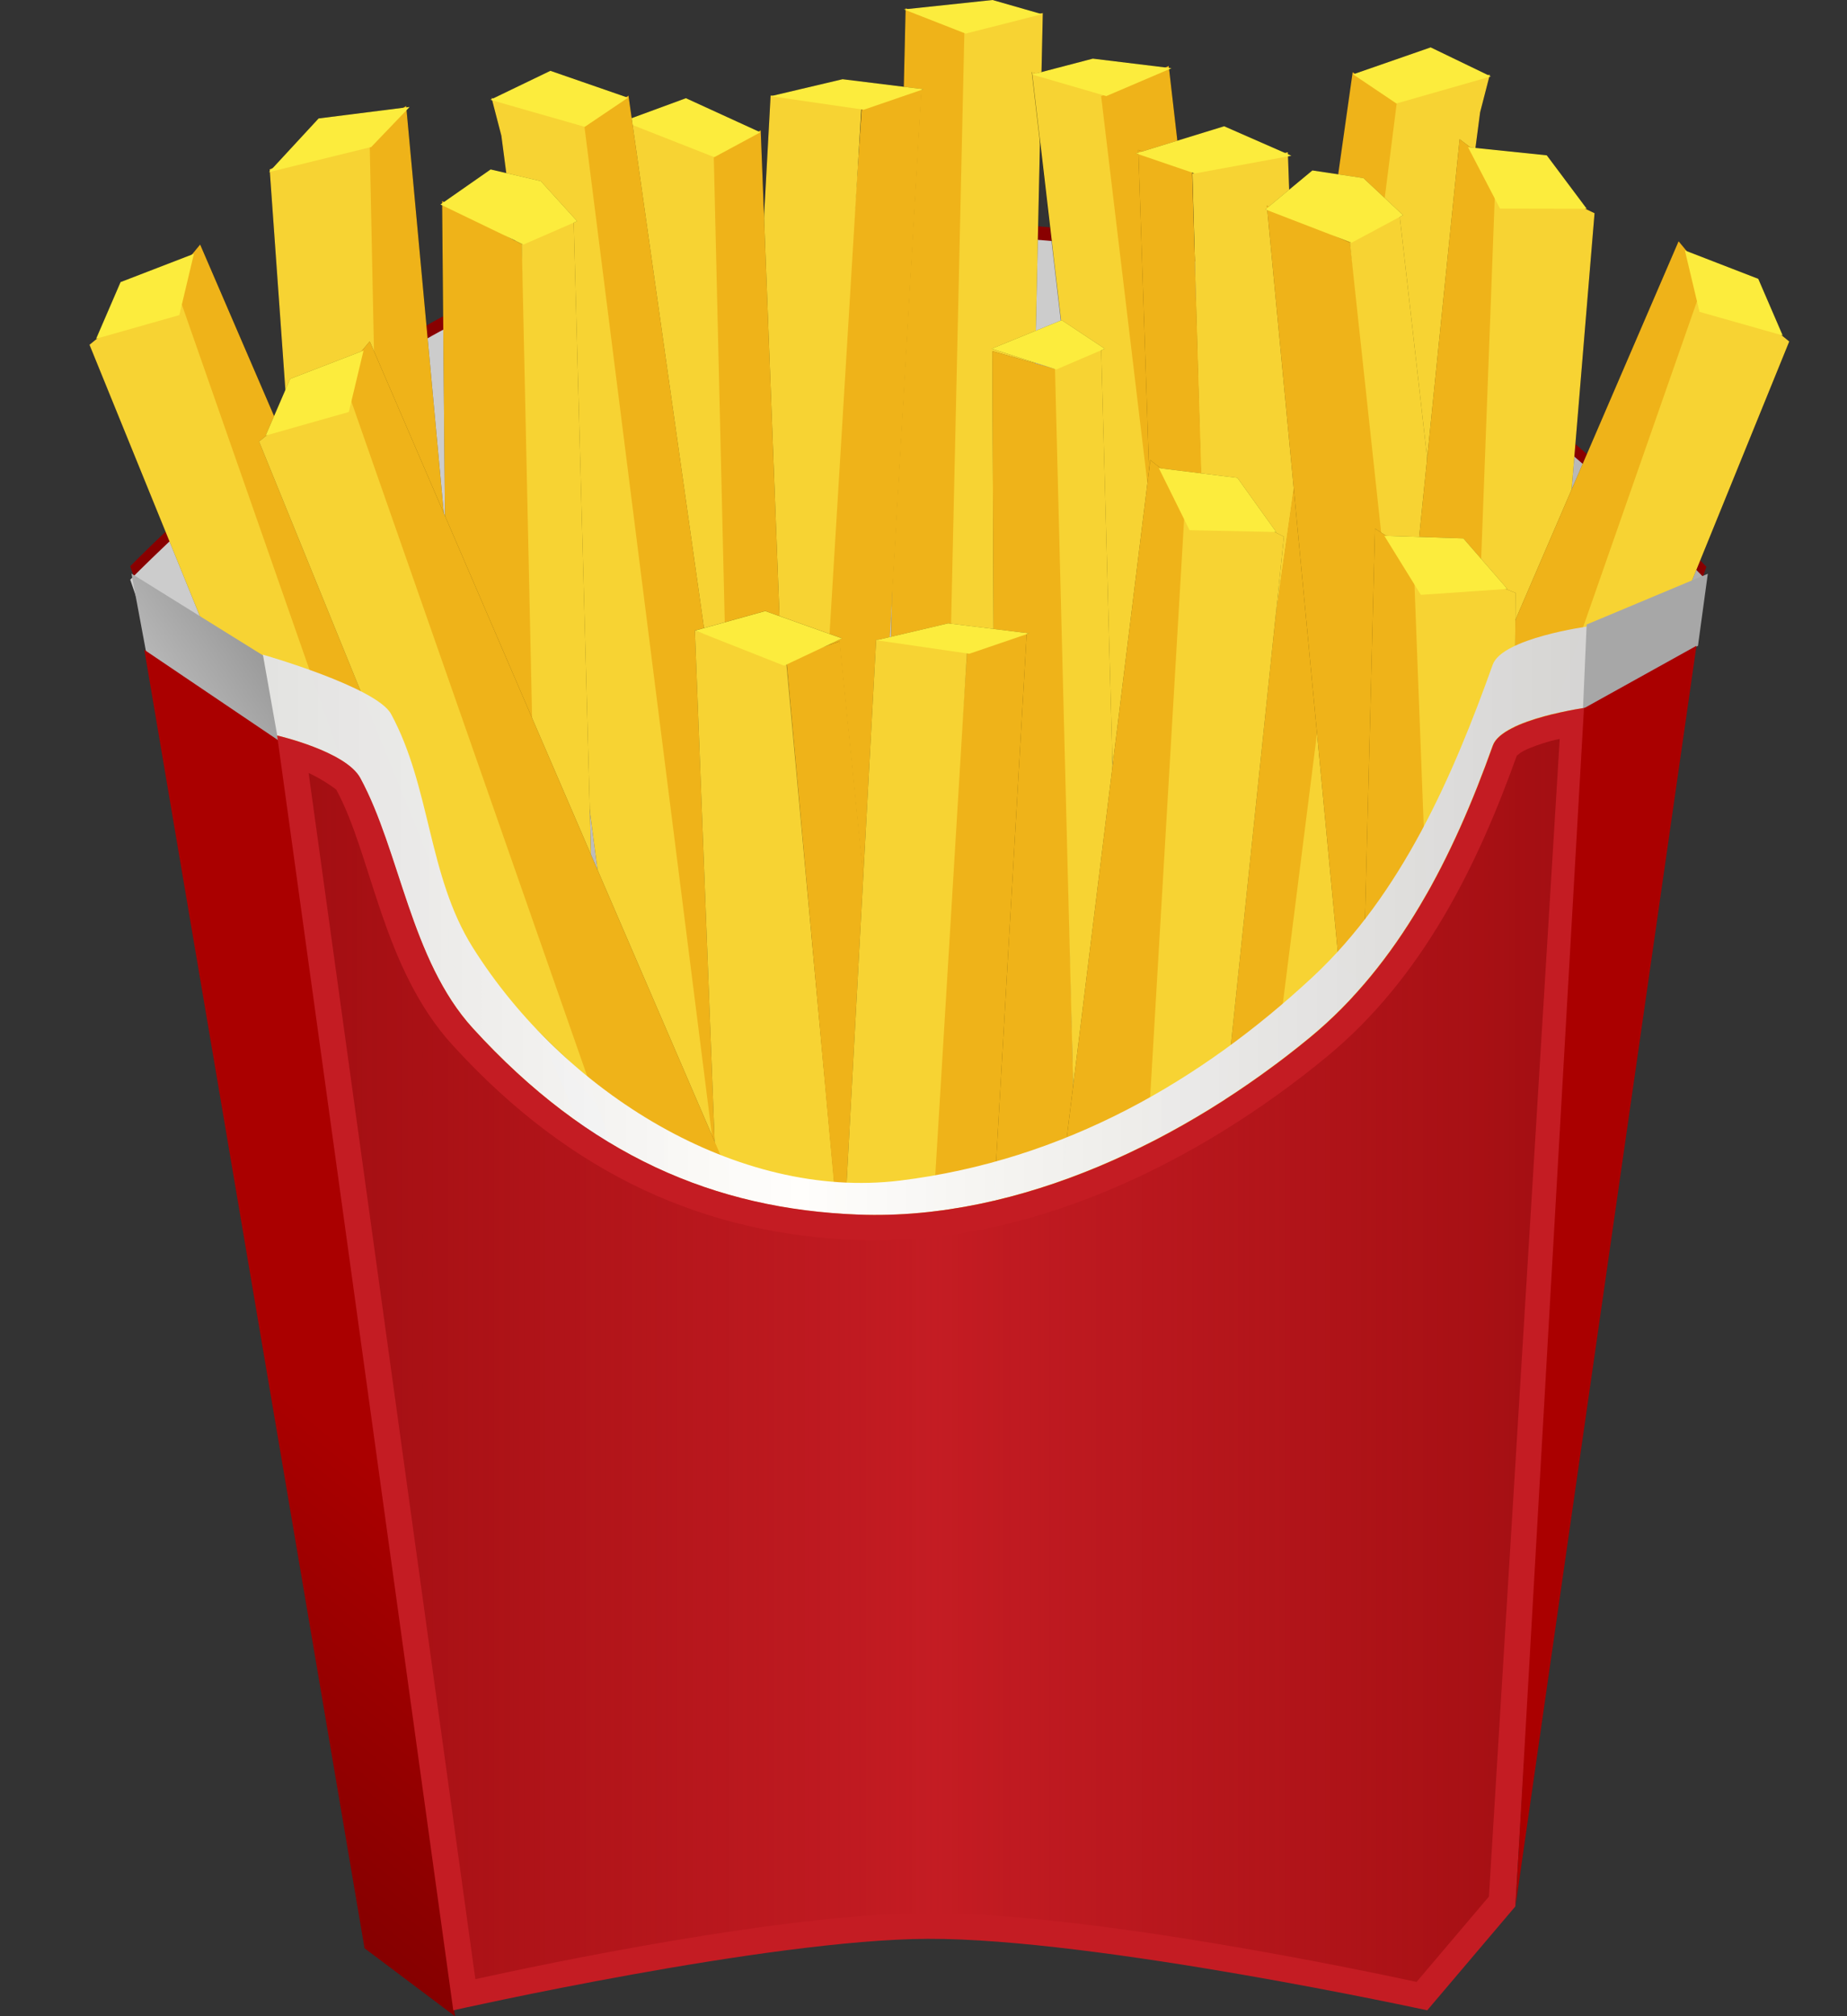 <svg width="22" height="24" viewBox="0 0 22 24" fill="none" xmlns="http://www.w3.org/2000/svg">
<rect x="0" y="0" width="22" height="24" fill="#333333" stroke="none"/>
<path d="M1.551 6.74L4.64 15.732H17.232L20.325 6.746C20.325 6.746 17.632 3.953 15.833 3.367C12.703 2.349 9.043 2.433 5.923 3.48C4.183 4.064 1.551 6.74 1.551 6.74L1.551 6.74Z" fill="#890000"/>
<path d="M1.551 6.9L4.64 15.893H17.232L20.325 6.906C20.325 6.906 17.632 4.113 15.833 3.528C12.703 2.51 9.043 2.593 5.923 3.64C4.183 4.224 1.551 6.9 1.551 6.9L1.551 6.9Z" fill="url(#paint0_linear_1305_818)"/>
<g opacity="0.5">
<path d="M11.43 0.38L11.109 14.628L12.1 14.769L12.421 0.155L11.43 0.38Z" fill="black"/>
<path d="M11.487 0.38L10.787 0.099L10.438 15.161L11.166 14.655L11.487 0.38Z" fill="black"/>
<path d="M10.766 0.112L11.502 0.4L12.412 0.169L11.822 0L10.766 0.112Z" fill="black"/>
</g>
<path d="M11.43 0.38L11.109 14.628L12.1 14.769L12.421 0.155L11.43 0.38Z" fill="#F7D333"/>
<path d="M11.487 0.379L10.787 0.098L10.438 15.16L11.166 14.655L11.487 0.379Z" fill="#EFB319"/>
<path d="M10.766 0.112L11.502 0.4L12.412 0.169L11.822 0L10.766 0.112Z" fill="#FCEC3D"/>
<g opacity="0.5">
<path d="M10.26 1.302L10.973 1.054L10.117 15.816L9.246 15.961L10.26 1.302Z" fill="black"/>
<path d="M9.179 1.138L10.261 1.281L9.369 15.983L8.431 14.868L9.179 1.138Z" fill="black"/>
<path d="M9.18 1.145L10.289 1.306L11 1.062L10.036 0.943L9.18 1.145Z" fill="black"/>
</g>
<path d="M10.264 1.302L10.977 1.054L10.121 15.816L9.249 15.961L10.264 1.302Z" fill="#EFB319"/>
<path d="M9.179 1.137L10.261 1.28L9.369 15.982L8.431 14.867L9.179 1.137Z" fill="#F7D333"/>
<path d="M9.18 1.145L10.289 1.306L11 1.062L10.036 0.943L9.18 1.145Z" fill="#FCEC3D"/>
<g opacity="0.5">
<path d="M7.508 1.882L7.872 14.879L9.006 15.241L8.534 1.867L7.438 1.424L7.508 1.882Z" fill="black"/>
<path d="M8.502 1.865L9.061 1.551L9.606 15.638L8.819 15.303L8.502 1.865Z" fill="black"/>
<path d="M7.422 1.444L8.508 1.871L9.057 1.575L8.17 1.169L7.422 1.444Z" fill="black"/>
</g>
<path d="M7.508 1.882L7.872 14.879L9.006 15.241L8.534 1.867L7.438 1.424L7.508 1.882Z" fill="#F7D333"/>
<path d="M8.502 1.865L9.061 1.551L9.606 15.638L8.819 15.303L8.502 1.865Z" fill="#EFB319"/>
<path d="M7.422 1.444L8.508 1.871L9.057 1.575L8.17 1.169L7.422 1.444Z" fill="#FCEC3D"/>
<g opacity="0.5">
<path d="M3.692 8.745L3.212 2.016L4.507 1.492L5.847 12.733L3.692 8.745Z" fill="black"/>
<path d="M4.4 1.544L4.838 1.261L5.984 13.661L4.627 12.488L4.4 1.544Z" fill="black"/>
<path d="M3.204 2.049L3.795 1.41L4.879 1.273L4.422 1.75L3.204 2.049Z" fill="black"/>
</g>
<path d="M3.692 8.745L3.212 2.016L4.507 1.492L5.847 12.733L3.692 8.745Z" fill="#F7D333"/>
<path d="M4.4 1.544L4.838 1.261L5.984 13.661L4.627 12.488L4.4 1.544Z" fill="#EFB319"/>
<path d="M3.204 2.049L3.795 1.41L4.879 1.273L4.422 1.75L3.204 2.049Z" fill="#FCEC3D"/>
<g opacity="0.5">
<path d="M3.622 10.383L1.066 4.104L2.138 3.229L6.92 13.563L3.622 10.383Z" fill="black"/>
<path d="M2.055 3.308L2.384 2.911L7.342 14.406L5.682 13.681L2.055 3.308Z" fill="black"/>
<path d="M1.145 4.032L1.436 3.358L2.31 3.021L2.136 3.751L1.145 4.032Z" fill="black"/>
</g>
<path d="M3.622 10.383L1.066 4.104L2.138 3.229L6.92 13.563L3.622 10.383Z" fill="#F7D333"/>
<path d="M2.055 3.308L2.384 2.911L7.342 14.406L5.682 13.681L2.055 3.308Z" fill="#EFB319"/>
<path d="M1.145 4.032L1.436 3.358L2.31 3.021L2.136 3.751L1.145 4.032Z" fill="#FCEC3D"/>
<g opacity="0.5">
<path d="M12.289 0.859L13.784 13.637L14.625 13.473L13.143 1.116L12.289 0.859Z" fill="black"/>
<path d="M13.116 1.145L13.921 0.785L15.384 13.451L14.6 13.557L13.116 1.145Z" fill="black"/>
<path d="M12.294 0.887L13.177 1.144L13.954 0.812L13.017 0.698L12.294 0.887Z" fill="black"/>
</g>
<path d="M12.293 0.859L13.788 13.637L14.629 13.473L13.146 1.116L12.293 0.859Z" fill="#F7D333"/>
<path d="M13.116 1.145L13.921 0.785L15.384 13.451L14.6 13.557L13.116 1.145Z" fill="#EFB319"/>
<path d="M12.294 0.887L13.177 1.144L13.954 0.812L13.017 0.698L12.294 0.887Z" fill="#FCEC3D"/>
<g opacity="0.5">
<path d="M15.34 1.812L14.203 2.064L14.524 13.502L15.719 12.715L15.34 1.812Z" fill="black"/>
<path d="M14.2 2.037L13.559 1.784L13.967 13.952L14.55 13.643L14.2 2.037Z" fill="black"/>
<path d="M13.531 1.826L14.581 1.503L15.382 1.854L14.231 2.065L13.531 1.826Z" fill="black"/>
</g>
<path d="M15.34 1.812L14.203 2.065L14.524 13.503L15.719 12.716L15.34 1.812Z" fill="#F7D333"/>
<path d="M14.2 2.037L13.559 1.784L13.967 13.952L14.55 13.643L14.2 2.037Z" fill="#EFB319"/>
<path d="M13.531 1.826L14.581 1.503L15.382 1.854L14.231 2.065L13.531 1.826Z" fill="#FCEC3D"/>
<g opacity="0.5">
<path d="M17.63 1.338L15.939 14.237L14.773 14.49L16.609 1.226L17.746 0.889L17.63 1.338Z" fill="black"/>
<path d="M16.641 1.226L16.116 0.86L14.134 14.827L14.952 14.569L16.641 1.226Z" fill="black"/>
<path d="M17.758 0.91L16.633 1.232L16.117 0.885L17.041 0.564L17.758 0.91Z" fill="black"/>
</g>
<path d="M17.63 1.337L15.939 14.236L14.773 14.489L16.609 1.225L17.746 0.888L17.63 1.337Z" fill="#F7D333"/>
<path d="M16.637 1.225L16.112 0.859L14.13 14.826L14.948 14.569L16.637 1.225Z" fill="#EFB319"/>
<path d="M17.758 0.91L16.633 1.232L16.117 0.885L17.041 0.564L17.758 0.91Z" fill="#FCEC3D"/>
<g opacity="0.5">
<path d="M15.09 2.449L16.079 2.889L17.32 12.52L15.948 11.473L15.09 2.449Z" fill="black"/>
<path d="M16.079 2.889L16.671 2.563L17.861 13.035L17.094 12.299L16.079 2.889Z" fill="black"/>
<path d="M15.072 2.493L16.099 2.889L16.712 2.561L16.24 2.12L15.632 2.029L15.072 2.493Z" fill="black"/>
</g>
<path d="M15.09 2.449L16.079 2.889L17.32 12.52L15.948 11.473L15.09 2.449Z" fill="#EFB319"/>
<path d="M16.079 2.889L16.671 2.563L17.861 13.035L17.094 12.299L16.079 2.889Z" fill="#F7D333"/>
<path d="M15.072 2.493L16.099 2.889L16.712 2.561L16.24 2.12L15.632 2.029L15.072 2.493Z" fill="#FCEC3D"/>
<g opacity="0.5">
<path d="M18.369 10.055L18.993 2.538L17.71 1.924L16.131 14.469L18.369 10.055Z" fill="black"/>
<path d="M17.818 1.984L17.386 1.657L15.976 15.502L17.358 14.221L17.818 1.984Z" fill="black"/>
<path d="M18.9 2.485L18.424 1.849L17.486 1.752L17.867 2.483L18.9 2.485Z" fill="black"/>
</g>
<path d="M18.369 10.055L18.993 2.538L17.71 1.924L16.131 14.469L18.369 10.055Z" fill="#F7D333"/>
<path d="M17.818 1.984L17.386 1.657L15.976 15.502L17.358 14.221L17.818 1.984Z" fill="#EFB319"/>
<path d="M18.9 2.485L18.424 1.849L17.486 1.752L17.867 2.483L18.9 2.485Z" fill="#FCEC3D"/>
<g opacity="0.5">
<path d="M18.757 10.344L21.312 4.065L20.241 3.19L15.459 13.524L18.757 10.344Z" fill="black"/>
<path d="M20.324 3.269L19.994 2.872L15.037 14.367L16.697 13.642L20.324 3.269Z" fill="black"/>
<path d="M21.234 3.993L20.943 3.319L20.069 2.981L20.243 3.712L21.234 3.993Z" fill="black"/>
</g>
<path d="M18.757 10.344L21.312 4.065L20.241 3.19L15.459 13.524L18.757 10.344Z" fill="#F7D333"/>
<path d="M20.324 3.269L19.994 2.872L15.037 14.367L16.697 13.642L20.324 3.269Z" fill="#EFB319"/>
<path d="M21.234 3.993L20.943 3.319L20.069 2.981L20.243 3.712L21.234 3.993Z" fill="#FCEC3D"/>
<g opacity="0.5">
<path d="M17.999 14.598L18.052 7.057L16.725 6.535L16.101 19.157L17.999 14.598Z" fill="black"/>
<path d="M16.834 6.587L16.378 6.292L16.021 20.199L17.302 18.824L16.834 6.587Z" fill="black"/>
<path d="M17.954 7.01L17.431 6.409L16.489 6.378L16.924 7.081L17.954 7.01Z" fill="black"/>
</g>
<path d="M17.999 14.598L18.052 7.057L16.725 6.535L16.101 19.157L17.999 14.598Z" fill="#F7D333"/>
<path d="M16.834 6.587L16.378 6.292L16.021 20.199L17.302 18.824L16.834 6.587Z" fill="#EFB319"/>
<path d="M17.954 7.01L17.431 6.409L16.489 6.378L16.924 7.081L17.954 7.01Z" fill="#FCEC3D"/>
<g opacity="0.5">
<path d="M5.972 1.617L7.663 14.516L8.829 14.768L6.992 1.504L5.855 1.167L5.972 1.617Z" fill="black"/>
<path d="M6.961 1.504L7.486 1.139L9.468 15.105L8.649 14.848L6.961 1.504Z" fill="black"/>
<path d="M5.844 1.188L6.968 1.51L7.484 1.163L6.56 0.843L5.844 1.188Z" fill="black"/>
</g>
<path d="M5.972 1.616L7.663 14.515L8.829 14.768L6.992 1.503L5.855 1.166L5.972 1.616Z" fill="#F7D333"/>
<path d="M6.961 1.503L7.486 1.138L9.468 15.104L8.649 14.847L6.961 1.503Z" fill="#EFB319"/>
<path d="M5.84 1.188L6.965 1.51L7.48 1.163L6.556 0.843L5.84 1.188Z" fill="#FCEC3D"/>
<g opacity="0.5">
<path d="M5.266 2.392L6.214 2.908L6.626 12.605L5.348 11.453L5.266 2.392Z" fill="black"/>
<path d="M6.215 2.909L6.833 2.631L7.122 13.163L6.421 12.368L6.215 2.909Z" fill="black"/>
<path d="M5.246 2.434L6.235 2.911L6.874 2.633L6.441 2.156L5.844 2.017L5.246 2.434Z" fill="black"/>
</g>
<path d="M5.266 2.392L6.214 2.908L6.626 12.605L5.348 11.453L5.266 2.392Z" fill="#EFB319"/>
<path d="M6.215 2.909L6.833 2.631L7.122 13.163L6.421 12.368L6.215 2.909Z" fill="#F7D333"/>
<path d="M5.246 2.434L6.235 2.911L6.874 2.633L6.441 2.156L5.844 2.017L5.246 2.434Z" fill="#FCEC3D"/>
<g opacity="0.5">
<path d="M5.642 11.535L3.086 5.256L4.158 4.382L8.939 14.715L5.642 11.535Z" fill="black"/>
<path d="M4.074 4.461L4.404 4.063L9.362 15.559L7.702 14.834L4.074 4.461Z" fill="black"/>
<path d="M3.164 5.185L3.456 4.51L4.33 4.173L4.155 4.904L3.164 5.185Z" fill="black"/>
</g>
<g opacity="0.5">
<path d="M8.277 7.503L9.366 7.896L10.137 16.248L8.595 15.723L8.277 7.503Z" fill="black"/>
<path d="M9.363 7.852L9.998 7.634L10.86 16.16L10.134 16.335L9.363 7.852Z" fill="black"/>
<path d="M8.281 7.505L9.339 7.923L10.029 7.598L9.115 7.273L8.281 7.505Z" fill="black"/>
</g>
<path d="M8.277 7.503L9.366 7.896L10.137 16.248L8.595 15.723L8.277 7.503Z" fill="#F7D333"/>
<path d="M9.367 7.852L10.002 7.634L10.864 16.16L10.138 16.335L9.367 7.852Z" fill="#EFB319"/>
<path d="M8.281 7.506L9.339 7.924L10.029 7.599L9.115 7.274L8.281 7.506Z" fill="#FCEC3D"/>
<path d="M5.642 11.535L3.086 5.256L4.158 4.382L8.939 14.715L5.642 11.535Z" fill="#F7D333"/>
<path d="M4.074 4.461L4.404 4.063L9.362 15.559L7.702 14.834L4.074 4.461Z" fill="#EFB319"/>
<path d="M3.164 5.185L3.456 4.51L4.33 4.173L4.155 4.904L3.164 5.185Z" fill="#FCEC3D"/>
<g opacity="0.5">
<path d="M11.82 4.18L11.866 14.63L12.818 14.455L12.591 4.398L11.82 4.18Z" fill="black"/>
<path d="M12.566 4.376L13.116 4.149L13.383 13.93L12.822 14.477L12.566 4.376Z" fill="black"/>
<path d="M11.812 4.151L12.582 4.398L13.159 4.151L12.646 3.811L11.812 4.151Z" fill="black"/>
</g>
<path d="M11.82 4.18L11.866 14.63L12.818 14.455L12.591 4.398L11.82 4.18Z" fill="#EFB319"/>
<path d="M12.566 4.376L13.116 4.149L13.383 13.93L12.822 14.477L12.566 4.376Z" fill="#F7D333"/>
<path d="M11.812 4.151L12.582 4.398L13.159 4.151L12.646 3.811L11.812 4.151Z" fill="#FCEC3D"/>
<g opacity="0.5">
<path d="M14.51 13.891L15.293 6.388L14.023 5.749L12.179 18.259L14.51 13.891Z" fill="black"/>
<path d="M14.126 5.811L13.701 5.476L11.998 19.291L13.407 18.037L14.126 5.811Z" fill="black"/>
<path d="M15.201 6.333L14.739 5.688L13.803 5.572L14.169 6.311L15.201 6.333Z" fill="black"/>
</g>
<g opacity="0.5">
<path d="M11.518 7.778L12.23 7.531L11.374 22.293L10.503 22.437L11.518 7.778Z" fill="black"/>
<path d="M10.436 7.615L11.518 7.758L10.627 22.459L9.689 21.345L10.436 7.615Z" fill="black"/>
<path d="M10.438 7.621L11.546 7.782L12.258 7.539L11.294 7.42L10.438 7.621Z" fill="black"/>
</g>
<path d="M11.518 7.778L12.23 7.531L11.374 22.293L10.503 22.437L11.518 7.778Z" fill="#EFB319"/>
<path d="M10.436 7.614L11.518 7.757L10.627 22.458L9.689 21.343L10.436 7.614Z" fill="#F7D333"/>
<path d="M10.438 7.621L11.546 7.782L12.258 7.539L11.294 7.42L10.438 7.621Z" fill="#FCEC3D"/>
<path d="M14.51 13.891L15.293 6.388L14.023 5.749L12.179 18.259L14.51 13.891Z" fill="#F7D333"/>
<path d="M14.126 5.811L13.701 5.476L11.998 19.291L13.407 18.037L14.126 5.811Z" fill="#EFB319"/>
<path d="M15.201 6.333L14.739 5.688L13.803 5.572L14.169 6.311L15.201 6.333Z" fill="#FCEC3D"/>
<path d="M18.918 7.456C18.918 7.456 17.893 7.595 17.78 7.912C17.308 9.234 16.695 10.642 15.638 11.627C14.313 12.86 12.684 13.812 10.72 14.053C8.786 14.29 6.715 13.004 5.63 11.276C5.095 10.423 5.132 9.373 4.658 8.499C4.484 8.179 3.129 7.792 3.129 7.792L3.581 10.814L3.295 8.754C3.295 8.754 4.115 8.941 4.288 9.261C4.762 10.134 4.888 11.425 5.63 12.238C7.013 13.755 8.509 14.394 10.22 14.459C12.152 14.531 14.125 13.563 15.596 12.353C16.665 11.474 17.308 10.196 17.779 8.875C17.882 8.586 18.708 8.451 18.861 8.428L18.918 7.456L18.918 7.456Z" fill="url(#paint1_linear_1305_818)"/>
<path d="M1.566 6.828L1.896 8.597L3.38 9.193L3.133 7.802L1.566 6.828Z" fill="url(#paint2_linear_1305_818)"/>
<path d="M3.468 8.916L5.42 24.001L4.342 23.191L1.719 7.735L3.468 8.916Z" fill="url(#paint3_linear_1305_818)"/>
<path d="M18.899 7.434L18.855 8.446L20.225 7.687L20.342 6.83L18.899 7.434Z" fill="#A7A7A7"/>
<path d="M5.399 23.93C5.399 23.93 9.146 23.086 11.054 23.079C13.057 23.072 17 23.93 17 23.93L18.049 22.694L18.923 8.418C18.923 8.418 17.895 8.558 17.782 8.874C17.31 10.196 16.669 11.473 15.601 12.352C14.13 13.562 12.159 14.531 10.226 14.458C8.515 14.393 7.016 13.757 5.632 12.24C4.891 11.427 4.766 10.135 4.292 9.261C4.119 8.942 3.301 8.755 3.301 8.755L5.399 23.93Z" fill="#C41C23"/>
<path d="M18.051 22.693L20.207 7.687L18.867 8.431L18.051 22.693Z" fill="#AA0000"/>
<path opacity="0.482" d="M16.873 23.592C16.363 23.482 12.991 22.766 11.048 22.773C9.322 22.779 6.46 23.383 5.662 23.559L3.676 9.201C3.85 9.281 4.003 9.395 4.006 9.401C4.432 10.185 4.551 11.519 5.39 12.44C6.819 14.007 8.424 14.694 10.209 14.761C12.259 14.838 14.287 13.828 15.8 12.582C16.937 11.647 17.595 10.317 18.075 8.972C18.058 9.021 18.071 8.978 18.151 8.937C18.231 8.896 18.353 8.853 18.476 8.819C18.514 8.809 18.542 8.804 18.578 8.796L17.735 22.576L16.873 23.592Z" fill="url(#paint4_linear_1305_818)"/>
<defs>
<linearGradient id="paint0_linear_1305_818" x1="8.888" y1="5.972" x2="14.766" y2="18.974" gradientUnits="userSpaceOnUse">
<stop stop-color="#CCCCCC"/>
<stop offset="1" stop-color="#808080"/>
</linearGradient>
<linearGradient id="paint1_linear_1305_818" x1="-1.863" y1="10.96" x2="20.914" y2="10.96" gradientUnits="userSpaceOnUse">
<stop stop-color="#CCCCCC"/>
<stop offset="0.5" stop-color="white" stop-opacity="0.984"/>
<stop offset="1" stop-color="#CCCCCC" stop-opacity="0.99"/>
</linearGradient>
<linearGradient id="paint2_linear_1305_818" x1="1.73" y1="9.292" x2="3.424" y2="8.122" gradientUnits="userSpaceOnUse">
<stop stop-color="#CCCCCC"/>
<stop offset="1" stop-color="#999999"/>
</linearGradient>
<linearGradient id="paint3_linear_1305_818" x1="0.786" y1="21.26" x2="4.077" y2="17.151" gradientUnits="userSpaceOnUse">
<stop stop-color="#800000"/>
<stop offset="1" stop-color="#AA0000"/>
</linearGradient>
<linearGradient id="paint4_linear_1305_818" x1="3.676" y1="16.193" x2="18.58" y2="16.193" gradientUnits="userSpaceOnUse">
<stop stop-color="#800000"/>
<stop offset="0.5" stop-color="#800000" stop-opacity="0"/>
<stop offset="1" stop-color="#800000" stop-opacity="0.995"/>
</linearGradient>
</defs>
</svg>

